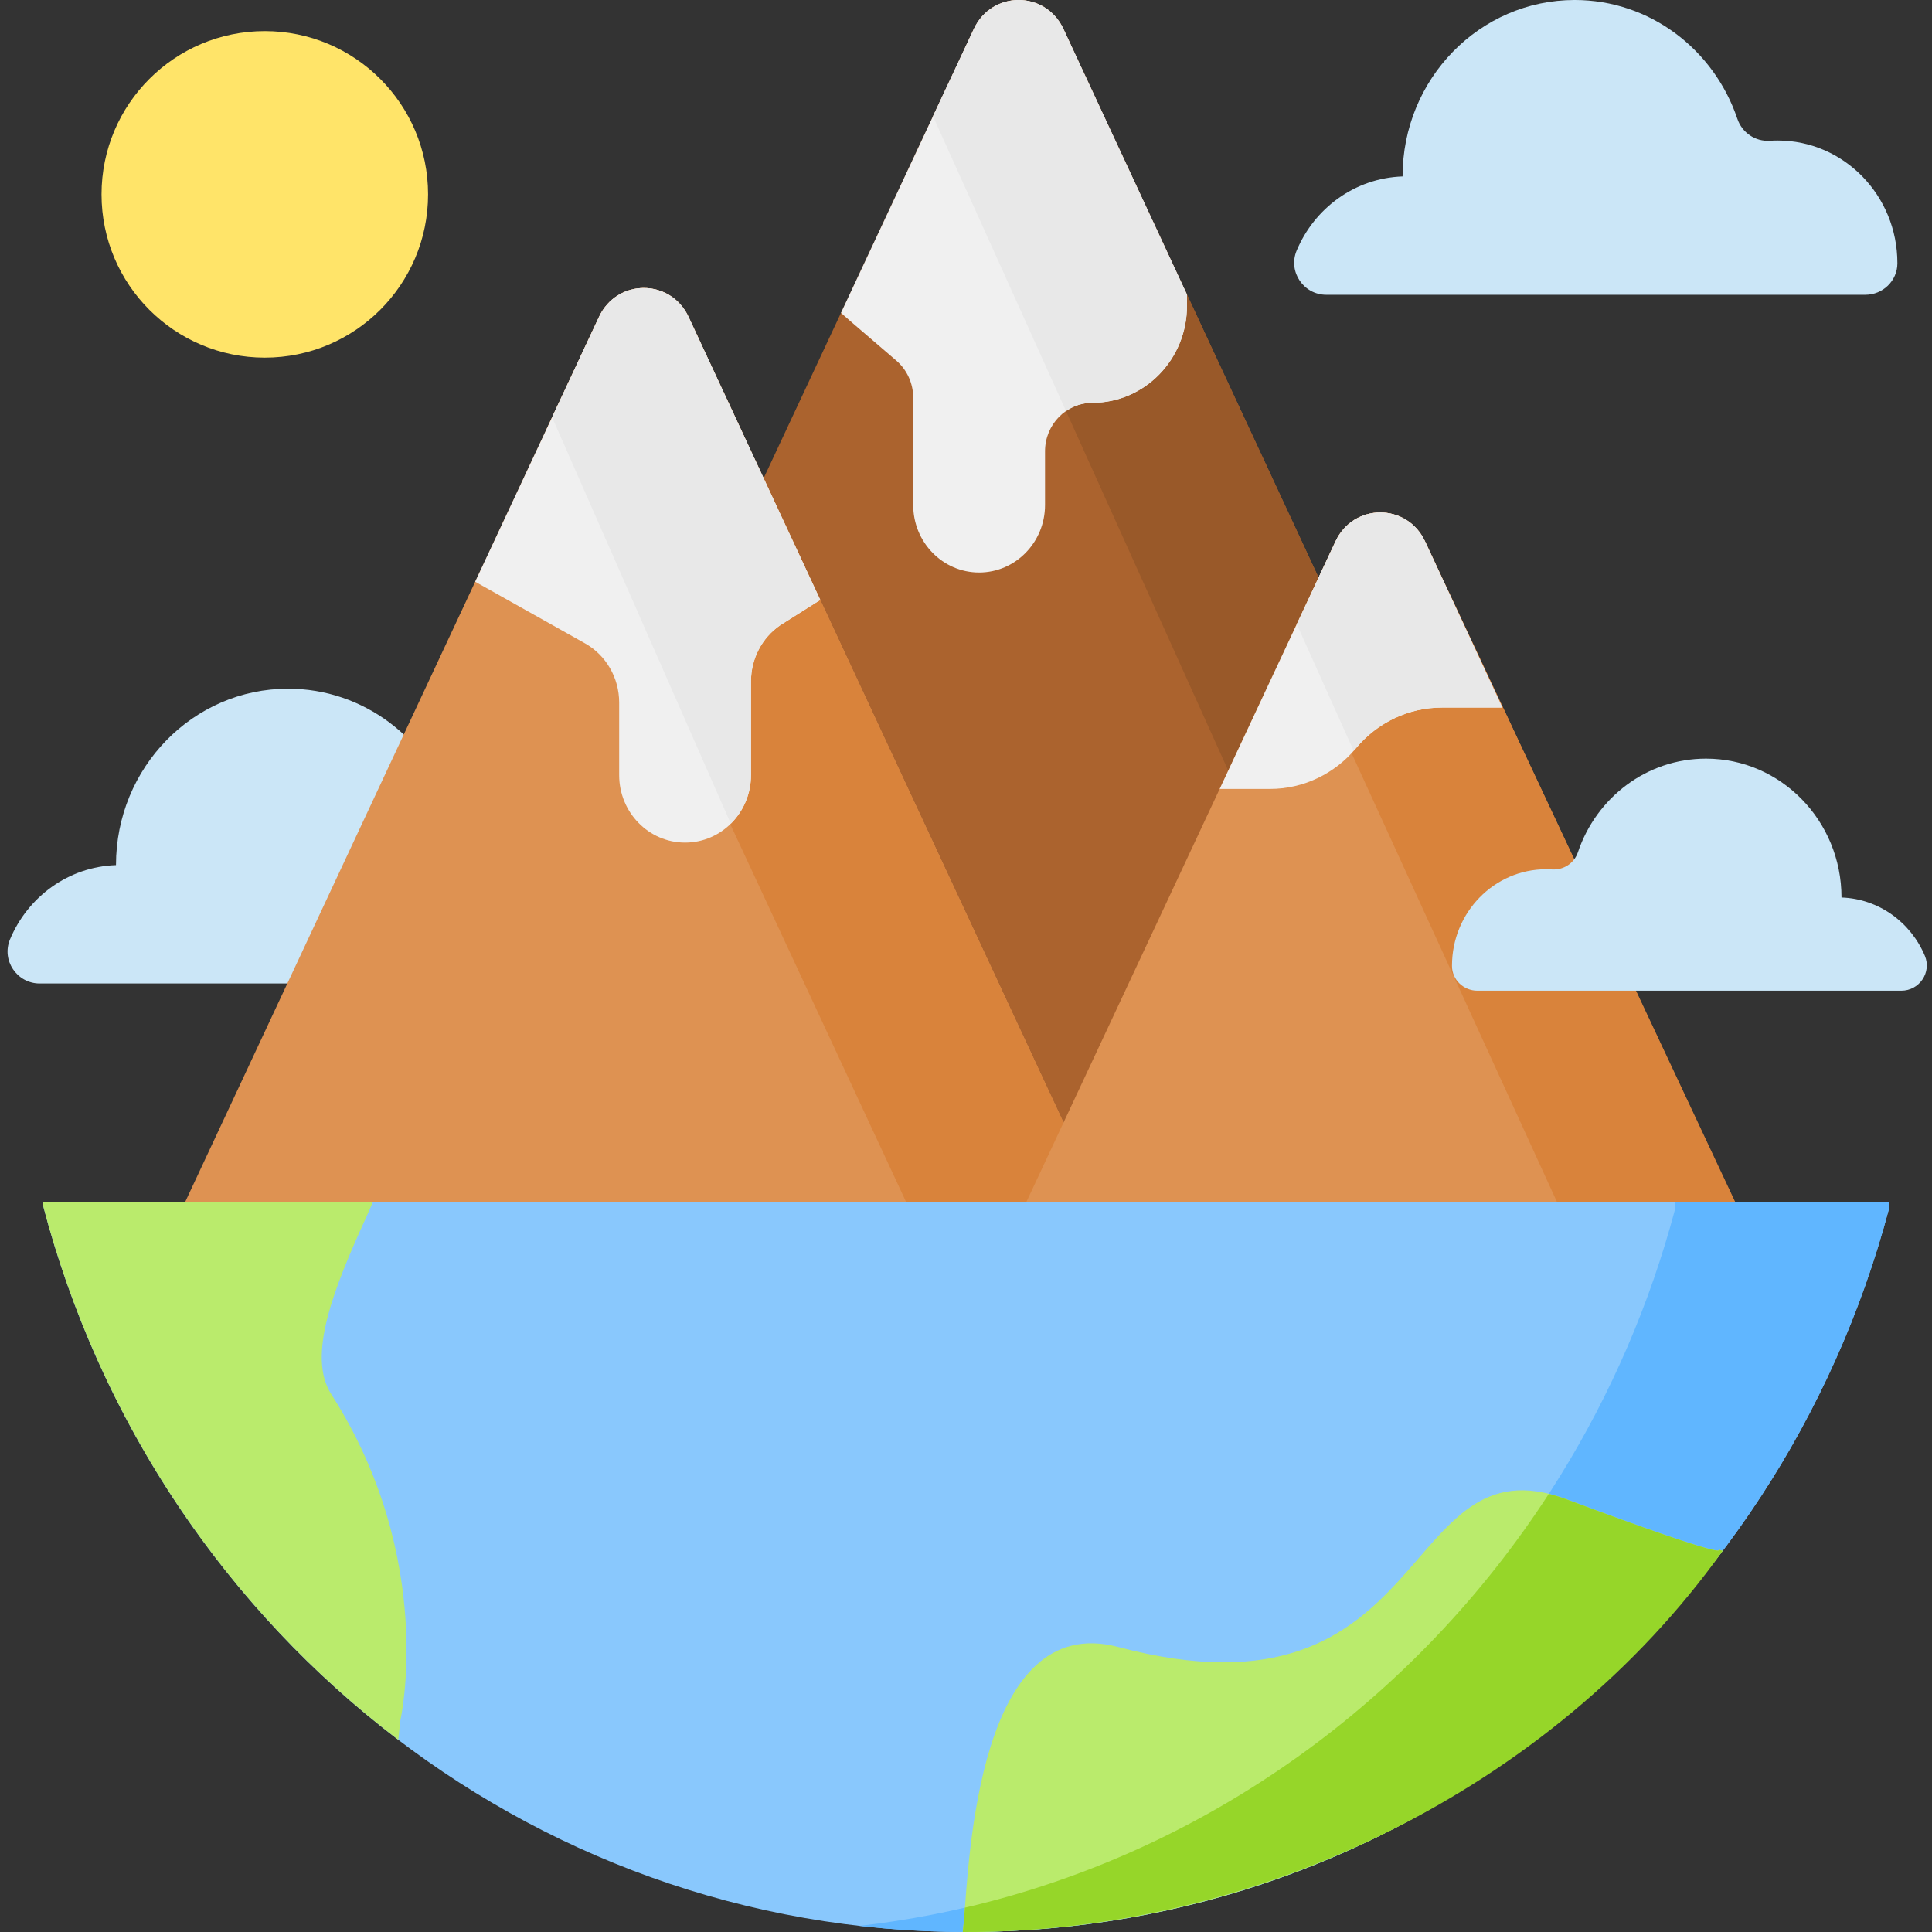 <svg height="512pt" viewBox="-2 0 512 512.001" width="512pt" xmlns="http://www.w3.org/2000/svg"><rect x="-2" y="0" width="512" height="512.001" fill="#333333" stroke="none"/><path d="m159.863 252.238c0-17.945-14.195-32.488-31.711-32.488-.691 0-1.375.02-2.055.066-3.895.258-7.398-2.152-8.648-5.852-6.176-18.305-23.137-31.453-43.102-31.453-25.191 0-45.609 20.922-45.609 46.73v.027c-12.621.426-23.367 8.406-28.082 19.668-2.328 5.562 1.84 11.699 7.871 11.699h142.844c4.617 0 8.48-3.691 8.492-8.309 0-.031 0-.059 0-.09zm0 0" fill="#cbe6f7"/><path d="m175.074 180.801 81.016-173.152c4.781-10.211 18.98-10.195 23.734.031l80.516 173.121-88.707 203.973zm0 0" fill="#ab632e"/><path d="m279.824 7.68c-4.758-10.227-18.953-10.242-23.734-.031l-10.836 23.164 92.312 204.586 22.773-54.598zm0 0" fill="#995929"/><path d="m41.387 330.688 115.363-246.707c4.777-10.215 18.977-10.195 23.73.027l114.332 245.652zm0 0" fill="#de9252"/><path d="m180.484 84.008c-4.758-10.223-18.957-10.242-23.734-.027l-13.926 29.785 100.48 215.895-201.82.82-.098.207 253.426-1.027zm0 0" fill="#d9833b"/><path d="m266.48 326.055 85.449-182.59c4.777-10.211 18.977-10.195 23.73.031l86.555 184.617zm0 0" fill="#de9252"/><path d="m375.66 143.496c-4.754-10.227-18.953-10.242-23.73-.031l-10.836 23.164 75.793 165.605h47.391zm0 0" fill="#d9833b"/><path d="m153.012 170.484c5.598 3.141 9.074 9.16 9.074 15.695v19.223c0 9.883 7.82 17.895 17.469 17.895 9.645 0 17.465-8.012 17.465-17.895v-24.836c0-5.98 2.918-11.57 7.777-14.887l10.582-6.688-34.895-74.984c-4.758-10.223-18.957-10.242-23.734-.027l-32.82 70.188.539.301zm0 0" fill="#f0f0f0"/><path d="m235.527 95.559c2.844 2.441 4.484 6.047 4.484 9.848v28.418c0 9.883 7.82 17.895 17.465 17.895 9.648 0 17.469-8.012 17.469-17.895v-14.227c0-7.094 5.613-12.844 12.539-12.844 13.852 0 25.078-11.504 25.078-25.695v-2.98l-32.738-70.398c-4.758-10.227-18.953-10.242-23.734-.031l-35.215 75.273 2.566 2.262zm0 0" fill="#f0f0f0"/><path d="m287.484 106.75c13.852 0 25.078-11.504 25.078-25.695v-2.977l-32.738-70.398c-4.758-10.227-18.953-10.242-23.734-.031l-10.836 23.164 35.246 78.117c1.996-1.375 4.398-2.18 6.984-2.18zm0 0" fill="#e8e8e8"/><path d="m334.57 209.074c8.77 0 17.094-3.941 22.777-10.785 5.684-6.84 14.012-10.781 22.777-10.781h16.004l-20.469-44.012c-4.754-10.227-18.953-10.242-23.73-.031l-30.695 65.609zm0 0" fill="#f0f0f0"/><path d="m380.125 187.508h16.004l-20.469-44.012c-4.754-10.223-18.953-10.242-23.73-.027l-10.27 21.949 15.078 33.566c.203-.23.414-.457.609-.695 5.684-6.84 14.012-10.781 22.777-10.781zm0 0" fill="#e8e8e8"/><path d="m180.484 84.008c-4.758-10.223-18.957-10.242-23.734-.027l-12.441 26.605 47.355 107.691c3.297-3.254 5.355-7.816 5.355-12.875v-24.836c0-5.984 2.918-11.57 7.777-14.891l10.582-6.688zm0 0" fill="#e8e8e8"/><path d="m9.352 318.547h489.258v1.766c-29.305 110.473-127.664 191.688-244.488 191.688-117.199 0-215.809-81.734-244.77-192.742zm0 0" fill="#89c8fd"/><path d="m441.949 318.547v1.766c-26.902 101.414-112.004 178.164-216.16 190.07 9.301 1.062 18.754 1.617 28.332 1.617 116.824 0 215.184-81.215 244.488-191.688v-1.766zm0 0" fill="#60b6ff"/><g fill="#baeb6c"><path d="m85.793 369.492c-6.473-10.113.527-27.785 9.328-47.066l1.703-3.875h-87.473v.711c15.027 57.594 48.809 107.305 94.203 141.812l.535-5.121s9.758-42.605-18.297-86.461zm0 0"/><path d="m413.133 397.328c-45.039-16.781-34.121 61.531-118.746 39.156-37.102-9.809-39.582 55.938-40.949 72.719l-.289 2.789c.324 0 .648.008.973.008 81.527 0 154.051-39.559 200.402-101.008l-1.125-.379s4.777 3.496-40.266-13.285zm0 0"/><path d="m440.375 428.121c-.055.059-.105.113-.156.172.051-.059.102-.113.156-.172zm0 0"/></g><path d="m413.133 397.34c-1.633-.609-3.188-1.078-4.684-1.445-35.445 54.621-90.449 94.691-154.734 109.664-.102 1.387-.191 2.617-.277 3.656l-.289 2.785c77.41.297 156.012-37.492 201.375-100.996l-1.125-.379s4.777 3.496-40.266-13.285zm0 0" fill="#96d629"/><path d="m500.828 69.73c0-17.945-14.199-32.492-31.715-32.492-.688 0-1.375.023-2.051.066-3.898.262-7.402-2.148-8.652-5.848-6.176-18.309-23.133-31.457-43.102-31.457-25.188 0-45.609 20.922-45.609 46.73v.027c-12.617.43-23.367 8.406-28.078 19.668-2.328 5.562 1.84 11.699 7.867 11.699h142.844c4.621 0 8.484-3.691 8.496-8.309 0-.027 0-.059 0-.086zm0 0" fill="#cbe6f7"/><path d="m382.793 255.934c0-14.125 11.176-25.578 24.965-25.578.52 0 1.039.016 1.551.051 3.066.195 5.879-1.652 6.859-4.566 4.852-14.43 18.211-24.797 33.945-24.797 19.828 0 35.902 16.469 35.902 36.785v.02c9.926.34 18.379 6.609 22.098 15.461 1.84 4.391-1.469 9.234-6.23 9.234h-112.375c-3.641 0-6.707-2.898-6.715-6.543 0-.023 0-.043 0-.066zm0 0" fill="#cbe6f7"/><path d="m111.441 51.508c0 23.898-19.375 43.27-43.27 43.27s-43.266-19.371-43.266-43.27c0-23.895 19.371-43.266 43.266-43.266s43.27 19.371 43.27 43.266zm0 0" fill="#ffe469"/></svg>